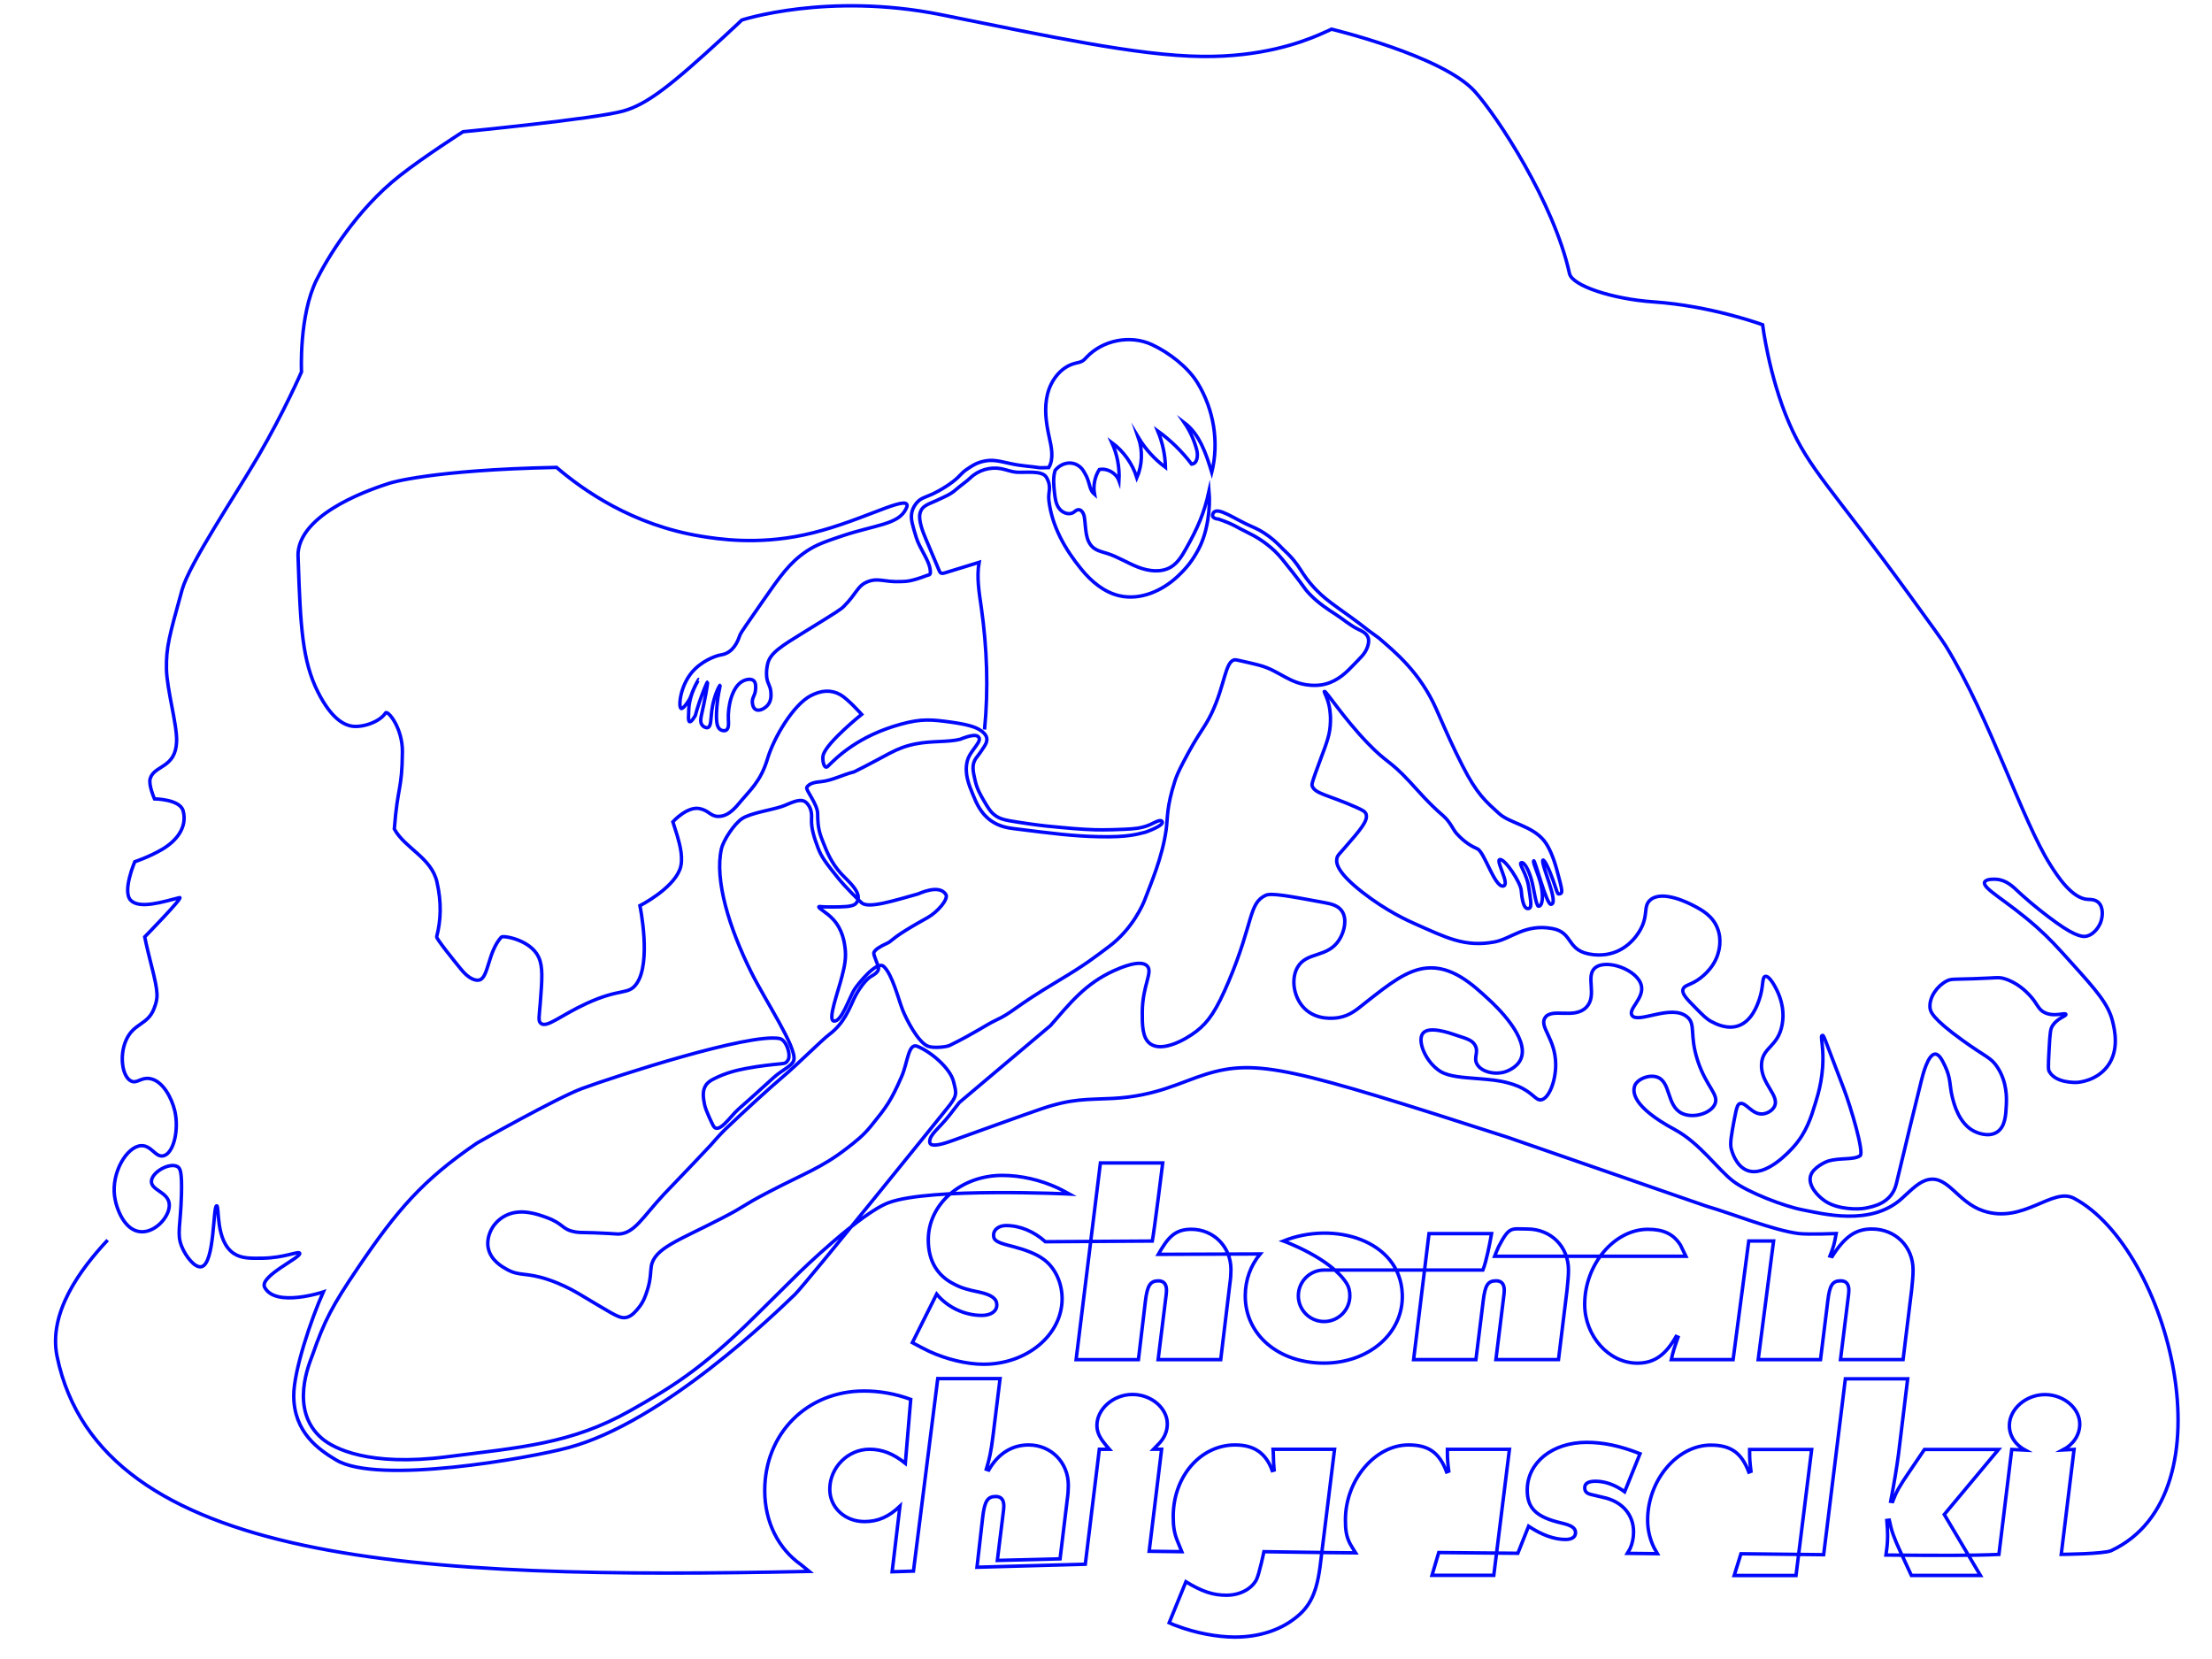 <?xml version="1.0" encoding="utf-8"?>
<!-- Generator: Adobe Illustrator 28.0.0, SVG Export Plug-In . SVG Version: 6.00 Build 0)  -->
<svg version="1.1" xmlns="http://www.w3.org/2000/svg" xmlns:xlink="http://www.w3.org/1999/xlink" x="0px" y="0px"
	 viewBox="0 0 640 480" style="enable-background:new 0 0 640 480;" xml:space="preserve">
<style type="text/css">
	.st0{display:none;}
	.st1{display:inline;fill-rule:evenodd;clip-rule:evenodd;fill:none;stroke:#C6C6C6;stroke-miterlimit:10;}
	.st2{fill-rule:evenodd;clip-rule:evenodd;fill:none;stroke:#0008FC;stroke-miterlimit:10;}
</style>
<g id="レイヤー_1" class="st0">
	<path class="st1" d="M383.13,200.06c2.67,3.07,3.36,5.76,5.82,8.42c5.49,5.94,23.62,21.62,26.77,25.31
		c2.99,3.51,5.52,7.94,8.78,10.68c3.12,2.63,3.16,0.53,6.43,2.91c3.28,2.38,7.36,4.67,8.48,7.51c1.08,2.72,0.54,4.69,0.86,6.32
		c0.26,1.38,2.96,2.22,4.02,1.29c1.31-1.15,0.35-6.16,0.83-5.98c0.48,0.18,1.45,5.35,2.05,7.04c0.52,1.46,3.74,2.2,4.56,0.89
		c1.22-1.97,0.01-7.09,0.15-10.86c0.13-3.36-1.03-5.38-2.47-8.42c-1.73-3.66-5.39-7.44-9.31-10.42c-4.4-3.34-9.18-3.11-13-7.55
		c-8.6-10-8.59-20.59-18.82-33.82c-2.18-2.82-0.93-0.83-5.79-5.68c-0.52-0.52-4.73-4.37-5.5-4.82"/>
	<path class="st1" d="M265.87,302.28C265.87,302.28,265.87,302.28,265.87,302.28c-0.18,0.15-0.36,0.31-0.52,0.46
		c-5.93,5.51-7.06,19.08-18.48,28.16c-9.5,7.56-43.17,21.41-56.84,35.22c-0.03,2.39-1.71,5.18-2.83,7.38
		c-1.39,2.71-2.7,6.55-5.08,7.47c-2.37,0.92-5.42-1.45-8.04-2.69c-3.03-1.44-7.08-4.73-10.83-6.13c-3.95-1.48-12.94-2.45-17.52-5.34
		c-2.24-1.41-5.04-4.04-4.51-5.66c0.83-2.55,1.85-6.9,4.14-8.84c2.29-1.94,6.88-1.04,10.44-0.63c4.04,0.46,7.26,4.35,11.78,5.06
		c3.66,0.58,7.81-0.13,11.23,0.33c0.32-0.33,0.68-0.61,1.06-0.83c5.85-3.38,19.31-17.92,29.98-29.51c-1.53-0.53-2.84-1.24-3.7-2.1
		c-2.31-2.33-3.5-8.47-1.77-10.93c1.72-2.46,8.17-2.85,12.12-3.85c3.8-0.97,8.86-0.53,11.56-2.18c0.62-0.38,1.05-0.98,1.39-1.68
		c-0.7-2.05-1.52-4.03-2.4-5.96c-10.68,1.46-22.15,3.56-33.75,6.7c-22.92,6.2-44.99,15.47-62.53,29.29
		c-17.53,13.81-30.38,34.46-37.37,48.55c-4.64,9.36-7.06,22.26-3.09,28.54c3.97,6.28,15.61,9.79,26.07,9.32
		c15.69-0.71,45.02-3.58,61.88-12.08c16.11-8.12,30.17-19.48,42.51-31.72c25.04-24.84,41.71-41.07,55.63-57.89
		c2.56-3.1,1.06-8.86-4.87-14.79c-0.33,0.1,7.49,11.88,7.49,11.88"/>
	<path class="st1" d="M279.01,317.82c16.77-9.37,35.8-37.42,52.94-38.28c2.98,4.92-7.3,21.23,2.51,23.01
		c34.85-2.71,12.06-61.04,53.85-38.86c5.9,16.62-21.72,5.06-10.89,28.09c25.4,13.5,23.28-29.64,53.41-2.5
		c11.33,7.97,14.74,27.61-3.49,18.62c3.5-8.44-10.7-9.8-15.61-8.92c-3.49,19.24,27.03,9.39,34.13,19.28
		c1.54-0.65,3.85-6.88,4.27-10.21c-7.33-13.06-4.63-16.37,8.88-16.58c-6.65-13.35,10.53-15.75,15.92-6.28
		c-9.6,16.26,4.97,4.91,13.22,9.05c0.8,6.55,5.04,19.85,8.05,25.3c-9.19,7.41-13.46,0.9-14.99-8.04
		c-23.01,1.66,8.3,15.77,11.24,23.09"/>
	<path class="st1" d="M277.2,319.37"/>
	<path class="st1" d="M243.93,359.1c5.24-4.11,11.68-9.29,15.04-10.76c3.76-1.63,9.29,2.88,12.6,0.62
		c6.22-4.23,16.88-20.93,24.71-25.98c6.11-3.94,14.87-2.72,22.25-4.31c10.14-2.18,25.31-8.11,38.6-8.8
		c14.19-0.74,33.7,2.11,46.52,4.35c10.49,1.83,20.12,6.51,30.42,9.06c14.54,3.59,49.37,12.72,56.84,12.52
		c1.32-0.04,1.73-0.48,1.55-1.19"/>
	<path class="st1" d="M155.95,294.27c0.83-11.99,4.56-20.68-10.9-23.1c-7.57,8.51-2.18,23.77-18.7-0.11
		c3.93-19.92-3.27-19.33-12.25-31.19c0.91-8.64,6.07-29.63-2.54-33.56c-22.06,17.7-25.92-30.41-24.75-43.96
		c12.18-24.09,49.6-30.46,74.8-26.41c46.96,26.54,57.97,24.02,98.47,12.26"/>
	<path class="st1" d="M544.77,359.1c8.38-20.33,16.92-17.15,22.66-7.27c0.01-0.03,8.01-1.82,8.04-1.83
		c24.62-10.44,17.56,35.09,9.45,56.92c-7.01,18.86-31.07,41.37-42.89,51.18c-10.64,8.83-89.96,25.57-124.45,23.05
		c-28.06-2.05-125.99-6.97-156.4-5.1c-32.12,1.97-157.31,4.14-189.23,5.95c-12.51,0.71-30.86-47.08-33.61-63.19
		c-5.89-34.46-17.5-51.06-7.16-59.93"/>
	<path class="st1" d="M282.76,211.36c-15.9-7.24-34.42,0.57-43.27,10.42c-5.21-1.77,7.86-13.66,9.78-15.03
		c-13.11-18-25.43,4.73-28.44,16.51c-18.15,26.67-11.57,1.98-26.16,14.57c5.41,15.48,2.38,14.87-9.52,24.26
		c3.91,34.97-3.77,19.19-27.75,34.19"/>
	<path class="st1" d="M449.82,267.31c0.74,1.56,1.7,3.05,2.91,4.43c16.63,11.45,20.49,2.97,24.71-11.36
		c19.93-2.06,28.76,15.4,9.42,25.93c1.8,16.76,22.07,15.36,22.98-2.16c0.79-5.5,6,3.93,6.25,10.2c0.14,3.42-7.12,10.55-6.48,13.44
		c1.98,9.79,9.93,20.36-6.3,11.55c-12.5,30.4,23.93,26.04,24.38-17.64c2.83,7.55,14.89,29.31,8.74,38.4
		c-23.43-2.81-8.35,20.43,8.28,12.59c6.42-6.16,13.49-79.85,20.74-31.24c11.26,15.67,18.77,2.98,12.99-11.96
		c-7.41-9.47-31.91-15.27-13.37-26.91c5.75,1.02,14.16,0.9,19.84,0c4.09,9.37,1.82,8.66,11.3,12.35
		c-21.82,38.85,61.47,23.67-20.44-39.63c4.27-6.82,28.99,29.6,27.14,5.54c-19.89-17.28-28.18-47.58-39.97-73.86
		c-19.83-30.25-52.28-59.55-52.8-92.36c-10.04-6.91-43.62-5.24-56.1-15.44c-16.45-37.66-19.53-62.83-68.85-70.69
		c-52.26,25.52-115.35-20.62-170.62-2.65C178.61,39.7,181.3,33,133.92,38.14c-26.6,15.84-49.28,38.56-46.74,69.49
		c-10.71,30.6-47.24,61.99-37.46,96.16c5.99,25.36-11.43,14.08-5.07,27.39c17.47,1.16,5.24,15.97-5.69,18.18
		c-6.44,16.29,3.42,12.82,12.96,10.38c0.55,1.52-8.67,8.43-10.25,11.68c10.09,33.78-6.34,16.15-3.73,41.41
		c6.18,6.98,16.94,12.34,8.7,22.41c-12.79-3.47-19.91,17.44-5.79,21.18c9.01-3.37,5.78-8.71,1.75-13.45
		c20.72-20.28,0.26,21.34,15.65,23.56c2.18-0.85,4.24-14.65,6.23-15.17c1.67,4.69,0.71,17.34,11.44,12.72
		c22.68-4.94,4.94,3.07,0.62,8.43c17.04,7.59,2.1,19.81,10.09,46.71l10.34,7.02l19.41,0.34l13.62,0.34l25.88-3.06l29.62-9.87
		l25.88-20.09l33.03-34.39"/>
	<path class="st1" d="M383.13,200.06c5.31,9.19-1.44,17.1-3.54,27.32c17.06,11.05,21.21,2.03,7.16,20.95
		c5.48,17.86,56.35,34.94,63.07,18.98"/>
	<path class="st1" d="M270.15,304.69c-0.33,0.1,0.37,0.21,0.1,0.26"/>
	<path class="st1" d="M282.76,211.36c-1.31,1.09-2.65,2.14-4.26,2.47c-4.21,0.86-10.96,0.38-14.83,1.82
		c-5.4,2.02-13.45,6.07-18.27,8.62c-3.04,1.6-10.74,1.72-12.02,3.66c-1.27,1.94,3.68,16.89,4.89,19.71
		c1.93,4.49,7.48,10.51,10.79,13.49c3.23,2.9,21.04-4.88,23.49-3.61c1.97,1.02,1.11,4.02-0.07,5.16
		c-3.33,3.18-16.53,8.81-18.35,12.87c-0.54,1.21,2.24,4.9,4.25,9.99c3.43,8.71,7.6,20.05,10.85,19.41
		c6.53-1.29,31.84-17.15,42.35-24.94c3.35-2.49,7.76-3.53,14.47-11.3l0,0c5.57-6.45,7.04-14.07,8.5-18.49
		c0.78-2.37,2.36-6.65,2.87-10.67"/>
	<path class="st1" d="M241.06,296.28c0.6-9.36,4.33-17.23,3.45-22.29c-0.74-4.23-3.22-8.23-6.33-11.29
		c3.33-0.19,7.16-0.74,11.1-1.46c-0.06-0.04-0.13-0.08-0.19-0.13c-3.31-2.98-8.87-9-10.79-13.49c-1.01-2.35-4.61-13.1-5.05-17.75
		c-2.81,1.53-5.25,2.8-7.04,3.5c-3.33,1.28-6.98,0.94-10.15,2.57c-3.28,1.69-8.14,9.14-8.06,13.01c0.05,2.26,1.17,7.06,2.8,10.48
		c1.21,5.92,2.88,13.17,5.09,18.74c3.43,8.69,10.01,17.35,13.57,27.82c-0.33,0.7-0.76,1.3-1.39,1.68c-2.7,1.65-7.76,1.21-11.56,2.18
		c-3.95,1-10.4,1.39-12.12,3.85c-1.73,2.46-0.53,8.61,1.77,10.93c0.56,0.56,1.31,1.06,2.18,1.48"/>
	<path class="st1" d="M258.41,285.52c-1.48-3.76-3.38-6.76-4.06-8.55c-3.39,3.49-7.71,8.21-8.95,10.47
		c-1.87,3.4-1.96,9.16-5.2,11.66c-5.45,4.21-12.97,9.73-17.39,13.91c-7.52,7.11-34.02,38.08-42.93,43.23
		c-0.38,0.22-0.74,0.5-1.06,0.83c-3.42-0.46-7.58,0.24-11.23-0.33c-4.51-0.71-7.73-4.6-11.78-5.06c-3.56-0.4-8.14-1.31-10.44,0.63
		c-2.29,1.94-3.31,6.3-4.14,8.84c-0.53,1.62,2.27,4.25,4.51,5.66c4.58,2.89,13.56,3.86,17.52,5.34c3.75,1.4,7.8,4.7,10.83,6.13
		c2.62,1.24,5.67,3.61,8.04,2.69c2.37-0.91,3.69-4.76,5.08-7.47c1.12-2.2,2.8-4.98,2.83-7.38c13.68-13.81,47.34-27.67,56.84-35.22
		c11.42-9.08,12.55-22.65,18.48-28.16c0.16-0.15,0.35-0.3,0.52-0.46C263.39,298.51,260.73,291.41,258.41,285.52z"/>
	<path class="st1" d="M393.24,180.71c-4.52-2.94-10.21-8.12-14.73-11.97c-3.61-3.08-4.98-8.4-8.85-11.14
		c-3.27-2.32-10.76-8.22-15.99-8.92c-1.06-0.52-2.15-1-3.23-1.45"/>
	<path class="st1" d="M304.75,135.93c-1.45-0.08-8.26-1.49-9.82-1.11c-5.08-1.4-11.04-3.59-16.54,2.32
		c-2.57,2.76-7.82,5.36-13.04,8.24c-5.22,2.88,3.73,21.42,7.14,20.17c3.51-1.28,7.22-2.4,10.38-3.26c0.01,3.11,0.19,6.21,0.41,8.89
		c0.5,6.05,1.4,15.73,1.95,21.78c0.67,7.34,0.63,12.81-0.58,18.94c-0.76,3.85-5.61,6.67-5.09,10.59c0.58,4.41,3.02,13.9,9.15,16.07
		c8.63,3.06,33.58,4.98,42.67,2.27c7.47-2.23,6.69-9.12,9.88-15.68c4.58-9.41,11.86-23.2,16.03-34.23
		c6.9,1.28,16.64,3.96,21.06,6.95c3.65,2.47,11.62-2.91,15.01-7.54c2.52-3.43,5.05-6.25,2.76-7.75"/>
	<path class="st1" d="M264.62,146.01c-4.88,2.61-8.56,3.75-11.19,4.99c-3.11,1.46-6.65,2.74-9.81,4.1
		c-3.95,1.69-6.6,1.96-10.69,5.54c-7.52,6.61-14.35,18.37-20.83,25.34c-0.75,0.81-1.46,1.84-1.78,2.98c-1.23,0.25-2.4,0.63-3.33,1.1
		c-2.85,1.46-4.89,1.37-6.78,4.91c-1.74,3.26-2.55,7.15-2.67,8.96c-0.05,0.71,1.55,0.38,1.8,0.85s-0.58,3.03-0.24,3.58
		c0.34,0.55,1.74,1.4,2.36,0.75c0.73-0.75,1.99-5.82,2.09-5.76c0.1,0.07-1.06,5.09-0.6,6.11c0.45,1.02,2.17,1.4,2.99,0.63
		c0.82-0.77,0.57-3.51,1.02-5.23c0.5-1.91,3.34-5.88,3.27-5.17c-0.07,0.81-0.33,1.89-0.97,3.73c-0.9,2.61-0.59,5.51-0.46,6.6
		c0.19,1.48,2.71,1.77,3.55,0.53c0.65-0.96,1-3.56,1.64-6.03c0.75-2.92,1.78-5.75,2.41-6.8c0.54-0.9,2.37,0.32,2.9,1.22
		c1.55,2.61-2.09,3.58-1.58,4.74c0.51,1.16,1.34,2.64,2.37,1.96c1.03-0.69,4.34-3.3,4.66-5.05c0.32-1.74-1.32-3.18-1.51-4.94
		c-0.13-1.27-0.5-2.46-1.11-3.58c0.35-0.34,0.73-0.74,1.14-1.2c5.4-6.05,12.34-9.77,17.19-12.91c6.77-4.38,6.08-7.59,9.57-9.99
		c3.49-2.4,8.35,1.12,12.88,0.17c2.47-0.52,5.49-1.54,8.62-2.68C267.91,163.88,261.43,149.89,264.62,146.01z"/>
	<path class="st1" d="M350.45,130.77c-4.25-1.48-22.92-0.07-25.84,3.19c-2.02,2.26-3.82,3.77-5.49,4.56
		c-0.6,2.06-1.29,4.41-1.88,4.5c-0.33,0.05-0.88-1.75-1.56-3.88c-3.8-0.1-9.18-1.34-10.93-3.21c-0.38,3.65,0.27,9.95,1.45,12.06
		c1.23,2.19,6.45-0.55,7.71,1.49c1.26,2.04-0.73,5.79,2.32,7.96c4.66,3.31,15.56,11.2,21.33,8.11c5.46-2.93,9.62-13.26,11.01-19.27
		c0.93-4.02,1.72-9.75,1.65-13.03C350.22,132.59,350.33,131.69,350.45,130.77z"/>
	<path class="st1" d="M339.43,104.16c-4.76-2.34-11.75-3.44-16.76-2.99c-5.45,0.48-10.36,3.11-13.15,5.96
		c-2.57,2.62-3.79,6.45-4.57,9.63c-0.76,3.1-0.48,6.26-0.22,9.38c0.28,3.21-2.01,7.63,0.02,9.79c1.94,2.08,8.35,3.38,12.12,3.21
		c2.27-0.11,4.78-1.86,7.74-5.17c2.95-3.3,22.02-4.71,25.98-3.14c0.7,0.28,0.64-9.84-0.08-12.18
		C349.34,114.85,345.1,106.95,339.43,104.16L339.43,104.16z"/>
</g>
<g id="レイヤー_3">
</g>
<g id="レイヤー_4">
	<path class="st2" d="M284.86,211.08c1.15-11.76,0.72-23.63-0.94-35.32c-0.62-4.34-1.4-8.75-0.63-13.06
		c-3.32,1.02-6.63,2.04-9.95,3.06c-0.36,0.11-0.77,0.22-1.1,0.03c-0.27-0.15-0.41-0.46-0.53-0.75c-1.29-3.07-2.59-6.14-3.88-9.21
		c-0.81-1.92-2.13-5.26-1.65-7.29c0.56-2.36,2.73-2.72,4.91-3.78c2.18-1.06,3.81-1.58,5.61-3.2c1.01-0.91,3.03-2.3,4-3.25
		c2.31-2.26,5.74-3.3,8.91-2.71c1.46,0.27,2.86,0.86,4.33,1.01c2.47,0.24,7.62-0.66,8.83,1.51c1.65,2.97,0.39,4.04,0.71,6.73
		c0.88,7.43,4.68,14.1,9.42,19.89c2.87,3.51,6.54,6.61,10.96,7.63c6.04,1.4,12.43-1.4,16.93-5.66c2.65-2.5,4.25-4.57,5.97-7.78
		c2.65-4.93,3.49-11.95,3.06-16.88c-1.42,6.5-3.37,10.84-6.58,16.55c-1.15,2.04-2.38,4.17-4.37,5.41c-2.79,1.73-6.43,1.29-9.5,0.12
		s-5.87-3-8.99-3.99c-1.39-0.44-2.88-0.74-4.01-1.65c-2.46-1.98-2.15-5.7-2.62-8.82c-0.16-1.07-0.83-2.38-1.89-2.18
		c-0.49,0.09-0.85,0.5-1.27,0.77c-1.36,0.86-3.27,0.1-4.2-1.22c-0.93-1.31-1.13-2.99-1.3-4.59c-0.23-2.12-0.45-4.31,0.19-6.35
		c2.05-2.51,5.5-2.96,7.72-0.5c0.39,0.43,1.14,1.76,1.38,2.28c1.03,2.29,0.83,3.91,2.3,5.16c-0.44-2.43,0.03-5.08,1.39-7.19
		c2.33-0.45,4.88,1.01,5.69,3.24c0.22-3.78-0.5-7.61-2.07-11.05c3.4,2.52,5.98,6.14,7.24,10.18c1.58-3.64,1.74-7.88,0.44-11.64
		c2.02,3.36,4.7,6.31,7.84,8.64c-0.09-3.61-0.85-7.2-2.24-10.53c3.72,2.69,7.03,5.93,9.8,9.59c1.66-0.11,1.91-2.47,1.49-4.08
		c-0.73-2.82-1.95-5.51-3.6-7.91c4.45,3.35,6.32,9.05,7.94,14.38c2.17-8.74,0.58-18.24-4.13-25.92c-2.82-4.59-8.27-8.75-13.16-11.03
		c-6.25-2.92-14.29-1.35-18.99,3.7c-0.31,0.33-0.61,0.68-0.99,0.94c-0.68,0.46-1.52,0.56-2.31,0.77c-4.03,1.03-6.92,4.81-7.93,8.85
		c-1.01,4.03-0.45,8.29,0.45,12.35c0.66,2.99,1.44,6.31-0.1,8.96l-2.47,0.05c-2.61-0.41-5.55-0.51-8.7-1.23
		c-4.07-0.94-5.28-1.06-7.15-0.75c-2.6,0.42-4.16,1.63-5.12,2.25c-2.13,1.39-1.88,1.91-4.37,3.81c-2.92,2.22-6,3.6-6,3.6
		c-2.13,0.95-3.17,1.09-4.29,2.34c-0.28,0.31-1.29,1.46-1.57,3.16c-0.3,1.81,0.31,3.6,1.33,6.99c0.93,3.06,3.52,6.32,3.98,9
		c0.35,2.01-0.18,1.72-0.86,1.98c-4.88,1.85-6.08,1.71-7.64,1.78c-4.68,0.2-6.34-1.13-9.34-0.04c-3.2,1.16-3.25,3.37-7.05,7.17
		c-0.9,0.9-1.36,1.23-11.46,7.45c-6.66,4.1-9.88,6.05-10.62,9.21c-0.58,2.45-0.22,4.27-0.22,4.27c0.34,1.73,1,2.14,1.14,3.87
		c0.07,0.81,0.2,2.47-0.87,3.77c-0.84,1.02-2.48,1.91-3.52,1.32c-0.84-0.48-0.94-1.76-0.96-2.04c-0.11-1.45,0.73-1.83,0.91-3.62
		c0.06-0.65,0.21-2.09-0.57-2.73c-0.8-0.66-2.37-0.31-3.41,0.34c-2.84,1.76-4.08,7.17-3.87,11.04c0.05,0.82,0.21,2.48-0.64,2.99
		c-0.48,0.29-1.18,0.14-1.64-0.14c-0.95-0.59-1.25-2.02-1.14-5.01c0.18-4.62,1.16-7.81,1.02-7.85c-0.14-0.04-1.82,2.97-2.39,7.28
		c-0.33,2.54-0.16,4.59-1.14,4.95c-0.52,0.19-1.17-0.18-1.54-0.56c-0.82-0.83-0.46-2.37-0.3-3.11c0.99-4.35,1.9-9.41,1.73-9.47
		c-0.13-0.04-1.23,2.52-2.39,5.92c-0.44,1.3-0.82,2.56-1.14,3.75c-0.43,0.73-1.2,1.93-1.64,1.79c-0.52-0.17-0.27-2.08-0.27-2.86
		c0.03-5.31,3-9.35,2.93-9.39c-0.04-0.02-0.87,1.29-1.71,3.3c-0.57,1.37-0.56,1.68-1.02,2.5c-0.65,1.16-1.92,2.81-2.39,2.62
		c-0.88-0.37-0.31-7.25,4-11.42c3.18-3.08,6.92-3.96,6.92-3.96c0.92-0.22,1.46-0.23,2.3-0.66c2.52-1.29,3.4-4.11,3.85-5.34
		c0.19-0.51,2.36-3.65,6.72-9.91c4.77-6.86,7.61-10.95,12.51-14.22c2.85-1.9,5.31-2.74,10.22-4.4c9.63-3.25,16.38-3.28,18.53-7.84
		c0.25-0.53,0.45-0.97,0.26-1.31c-1.24-2.15-14.99,5.71-29.92,8.87c-13.54,2.87-24.63,1.17-29.69,0.34
		c-19.73-3.22-33.96-13.24-41.75-19.91c-36.46,0.74-48.24,4.55-48.24,4.55c-4.53,1.47-25.3,8.18-26.51,19.91
		c-0.05,0.47-0.05,0.77,0,2.16c0.65,19.51,1.21,29.38,5.69,38.32c4.18,8.35,8.02,9.6,9.73,9.91c3.05,0.54,8.15-1.14,9.86-3.8
		c0.59-0.93,4.96,4.3,4.88,11.3c-0.12,11.21-1.37,9.59-2.34,22.26c2.98,5.53,10.68,8.26,12.31,15.27
		c1.41,6.07,1.16,11.23-0.06,15.92c-0.14,0.54,5.02,6.92,7.07,9.43c2.27,2.79,4.21,3.37,5.3,3.08c2.64-0.69,2.45-8.13,6.34-12.41
		c0.5-0.55,8.44,0.76,10.78,5.78c1.3,2.78,1.03,6.31,0.48,13.37c-0.3,3.89-0.66,5.14,0.18,5.81c1.75,1.4,5.58-2.24,13.22-5.76
		c9.91-4.56,12.02-2.34,14.42-5.65c4.45-6.13,1.02-22.64,1.02-22.64s9.18-4.65,11.49-10.33c1.26-3.1,0.06-7.29-0.69-9.93
		c-0.14-0.51-1.27-4-1.27-4s4.08-4.51,7.66-3.84c2.76,0.52,3.17,2.25,5.46,2.27c1.84,0.02,3.63-0.89,5.86-3.58
		c3.37-4.07,6.44-6.51,8.41-13.11c1.85-6.19,7.51-15.64,12.48-18.22c3.08-1.6,5.87-1.8,8.54-0.33c2.2,1.21,6.21,5.72,6.21,5.72
		s-9.94,7.98-11.1,11.68c-0.4,1.28,0.17,4.48,1.32,3.34c2.59-2.57,8.75-8.8,21.21-12.2c5.85-1.6,8.77-1.36,14.54-0.55
		c4.47,0.62,6.71,1.32,8.04,2.11c1.54,0.92,2.15,1.83,2.21,2.72c0.05,0.91-0.36,1.6-0.82,2.32c-1.82,2.85-2.27,2.98-2.72,3.95
		c-0.78,1.66-0.41,3.29,0.14,5.72c0.55,2.44,1.53,4.14,2.45,5.72c1.31,2.24,1.96,3.36,3.27,4.36c1.44,1.1,2.84,1.43,6.81,2.04
		c5.38,0.83,8.04,1.09,8.04,1.09c6.58,0.64,9.87,0.96,14.17,1.09c0,0,3.25,0.1,8.45-0.14c2.83-0.13,4.65-0.29,6.81-1.09
		c1.62-0.6,3.5-1.97,4.1-1.19c0.89,1.15-4.82,3.12-4.82,3.12c-2.16,0.5-4.78,1.5-13.47,1.3c-7.45-0.17-13.12-0.89-24.46-2.31
		c-1.79-0.23-4.3-0.57-6.76-2.32c-2.99-2.13-4.22-5.13-5.22-7.56c-1.2-2.91-2.53-6.16-1.61-9.76c0.82-3.2,4.97-5.97,2.92-7.15
		c-1.26-0.73-4.96,0.91-4.96,0.91c-3.69,0.92-8.22,0.39-13.02,1.36c-5.84,1.18-7.91,3.25-17.71,8.08c-3.24,0.78-6.28,2.5-9.6,2.83
		c-1,0.1-3.38,0.26-4.08,1.7c-0.36,0.73,3.14,4.83,3.14,7.58c0,4.51,0.78,6.22,1.72,8.59c0.91,2.3,2.17,5.49,4.93,8.59
		c1.87,2.11,7.1,6.15,4.31,8.88c-0.95,0.93-4.05,0.88-6.47,0.91c-0.54,0.01-1.27,0-1.95-0.01c-1.61-0.02-2.09-0.22-2.19-0.04
		c-0.22,0.43,2.3,1.59,4.23,3.74c2.63,2.92,3.13,6.48,3.33,7.95c0.44,3.18-0.16,5.61-0.86,8.4c-1.12,4.49-4.14,12.49-2.45,12.94
		c2.24,0.59,4.56-6.78,6.02-9.08c1.04-1.64,6.53-8.49,8.49-6.69c2.5,2.29,4.24,9.44,5.46,12.54c1.12,2.83,4.47,9.4,7.36,10.55
		c1.64,0.65,5.41,0.18,6.22-0.21c7.06-3.45,10.75-6.06,13.19-7.2c5.48-2.56,4.75-3.43,18.44-11.61c7.89-4.71,10.31-6.69,14.51-9.82
		c6.78-5.06,9.87-12.19,10.42-13.69c1.58-4.26,5.03-12.06,6.14-20.23c0.47-3.5,0.06-6.28,2.49-13.89c0.48-1.49,1-2.73,2.49-5.59
		c4.57-8.79,6-9.54,8.22-14.24c3.86-8.18,3.85-15.08,6.71-15.33c0.25-0.02,1.37,0.23,3.59,0.74c1.71,0.39,3.1,0.74,3.49,0.85
		c5.7,1.5,8.67,5.38,14.82,5.77c0.86,0.05,2.33,0.14,4.16-0.32c3.83-0.96,6.34-3.59,8.22-5.55c1.91-2,3.31-3.16,4.01-5.11
		c0.55-1.53,0.38-2.35,0.22-2.8c-0.49-1.35-1.88-1.94-2.79-2.37c-2.37-1.12-4.36-2.91-6.56-4.33c-2.3-1.48-5.02-3.22-7.68-6
		c-1.5-1.57-1.12-1.53-4.75-6.14c-2.54-3.23-3.81-4.85-5.16-6.14c-3.15-3-6.31-4.63-7.4-5.16c-4.22-2.06-4.24-2.5-8.93-4.15
		c0,0-2.46-0.1-1.53-1.75c1.17-2.09,6.26,1.85,11.2,3.93c5.3,2.22,8.22,5.83,9.1,6.64c5.39,4.95,4.46,6.39,9.37,11.55
		c3.76,3.94,7.56,5.81,15.44,12.01l2.82,2.05c4.28,3.74,11.83,9.71,16.64,20.66c3.38,7.69,4.76,10.8,7.51,16.22
		c4.2,8.31,6.82,10.42,10.57,13.85c3.13,2.86,9.4,3.49,12.98,7.79c1.56,1.87,2.86,5.19,3.76,8.5c1.7,6.3,1.89,6.93,0.54,7.01
		c-0.37,0.02-0.53-0.83-1.62-3.97c-1.16-3.32-2.66-6.34-2.96-5.77c-0.58,1.09,4.83,12.62,2.34,12.74
		c-1.34,0.06-4.66-13.19-4.99-12.58c-0.31,0.58,1.42,3.79,2.14,7.09c0.68,3.11,0.47,6.04-0.74,6.04c-0.73,0-1.36-5.38-2.1-7.87
		c-0.88-2.95-2.1-5.05-2.92-4.71c-0.79,0.32,1.61,3.07,2.18,7.05c0.47,3.23,1.03,5.77,0.14,6.13c-0.64,0.26-1.89,0.22-2.3-5.16
		c-0.18-2.31-4.62-9.09-6.15-8.95c-1.47,0.14,3.21,7.51,0.84,7.68c-2.44,0.17-5.36-9.86-7.36-10.76c-1.64-0.74-3.67-1.84-6.02-4.43
		c-1.07-1.18-1.82-3.34-3.83-5.09c-4.49-3.9-7.04-7-9.81-9.98c-5.91-6.35-6.38-5.17-12.04-11.04c-7.27-7.54-12.14-15.33-12.59-15.03
		c-0.22,0.15,1.11,2.02,1.58,5.3c0.15,1.06,0.18,2.05,0.19,2.33c0,0,0.04,1.72-0.2,3.45c-0.45,3.21-2.09,6.77-4.16,12.6
		c-1.06,3-1.06,3.28-0.95,3.64c0.76,2.33,4.69,2.63,12.66,6.17c2.08,0.93,2.7,1.3,2.95,2.03c0.63,1.86-1.63,4.51-6.16,9.7
		c-1.81,2.07-2.12,2.28-2.28,3.05c-0.32,1.51,0.15,4.2,7.44,9.89c6.92,5.4,13.25,8.25,15,9.02c9.17,4.05,14.49,6.9,23.11,5.32
		c4.94-0.91,8.83-5.34,16.79-3.88c6.33,1.16,3.82,6.71,11.91,7.56c7.01,0.74,11.29-3.46,13.31-6.82c2.74-4.55,0.91-7.15,3.13-9.03
		c3.54-3.01,11.31,1.05,12.48,1.65c2.32,1.21,5.5,2.87,6.94,6.56c1.36,3.47,0.37,6.67,0.07,7.62c-1.45,4.5-5.3,7.02-5.94,7.44
		c-2.35,1.5-3.82,1.43-4.12,2.66c-0.31,1.26,1.05,2.67,3.77,5.42c2.04,2.07,3.06,3.1,4.41,3.82c1.14,0.61,4.53,2.43,7.89,1.24
		c3.8-1.35,5.36-5.75,5.98-7.51c1.33-3.77,0.74-6.52,1.77-6.77c1.18-0.28,2.89,3.05,3.23,3.75c0.62,1.25,2.55,5.15,1.66,10.14
		c-1.16,6.52-5.63,6.48-5.97,11.38c-0.4,5.75,5.5,9.22,3.66,12.49c-0.67,1.19-2.15,1.95-3.4,2.04c-3.1,0.23-4.85-3.61-6.56-2.98
		c-0.54,0.2-0.89,0.77-1.59,4.58c-0.85,4.58-1.27,6.88-0.89,8.44c0.2,0.79,1.33,4.96,4.54,6.26c5.45,2.2,12.5-5.66,13.47-6.75
		c3.76-4.19,5.09-8.54,6.4-12.82c0.84-2.73,2.51-8.21,2.05-15.26c-0.17-2.6-0.53-4.02-0.2-4.13c0.59-0.19,0.02-1.01,6.31,15.34
		c1.93,5.02,6,18.56,4.72,19.41c-1.94,1.3-5.83,0.48-9.38,1.59c-0.43,0.13-4.18,1.73-4.93,4.19c-0.85,2.79,2.03,5.94,4.29,7.41
		c3.78,2.45,9.58,2.35,11.46,1.99c2.46-0.47,7.71-1.45,9.05-7.09c2.68-11.29,6.12-25.33,7.22-29.74c0.43-1.74,1.93-7.74,4.02-7.76
		c1.18-0.01,2.09,1.88,2.82,3.4c1.76,3.65,1.27,5.56,2.13,9.04c0.48,1.93,1.9,7.69,6.37,9.91c0.44,0.22,3.89,1.87,6.48,0.28
		c2.49-1.52,2.65-5.08,2.78-7.97c0.08-1.79,0.29-6.52-2.62-10.92c-1.85-2.8-3.18-2.78-9.99-7.68c-8.9-6.4-9.38-8.41-9.47-9.48
		c-0.27-3.14,2.18-6.37,4.81-7.72c1.27-0.66,1.81-0.47,7.71-0.66c6.95-0.23,7.18-0.52,8.82-0.07c3.89,1.09,6.54,3.86,7.33,4.68
		c2.61,2.73,2.5,4.33,4.71,5.28c2.8,1.2,5.75-0.19,5.94,0.4c0.17,0.53-2.35,1.01-3.82,3.23c-0.64,0.96-0.76,1.77-1.03,6.69
		c-0.32,5.74-0.24,6.13,0.05,6.66c1.88,3.35,7.53,3.15,8.04,3.12c0.28-0.01,5.59-0.35,8.82-4.71c3.46-4.66,2.03-10.54,1.45-12.94
		c-1.22-5.01-4.74-8.99-11.74-16.76c-4.33-4.81-6.58-7.31-10.29-10.59c-8.7-7.69-15.74-11.12-15-12.94
		c0.42-1.03,3.07-0.85,3.46-0.82c2.88,0.23,4.77,2.14,6.55,3.82c0,0,4.39,4.14,10.65,8.65c6.18,4.46,8.12,4.2,9.04,3.93
		c2.56-0.76,3.7-3.52,3.82-3.82c0.71-1.79,0.87-4.53-0.59-5.88c-0.99-0.92-2.37-0.86-2.94-0.88c-4.71-0.14-9-6.9-10.94-9.95
		c-8.25-12.97-17.33-42.22-30.26-63.35c-1.03-1.69-4.13-5.96-10.34-14.51c-22.82-31.43-29.25-36.57-35.09-50.18
		c-5.78-13.47-7.59-28.28-7.59-28.28s-14.8-5.47-31.61-6.62c-11.72-0.8-23.5-4.64-24.27-8.2c-4.48-20.47-20.94-45.59-27.46-52.75
		c-9.36-10.29-41.4-17.95-41.4-17.95s-1.03,0.53-3.65,1.65c-5.43,2.32-16.82,6.42-33.72,6.24c-18.85-0.2-44.93-5.94-75.64-12.09
		c-32.8-6.57-57.61,1.56-57.61,1.56s-0.65,0.67-5.13,4.8c-15.29,14.06-22.19,19.58-29.19,21.53c-8.15,2.27-46.33,5.99-46.33,5.99
		s-11.04,7.02-18.21,12.64c-12.85,10.07-21.21,24.26-24.16,30.2c-5.14,10.37-4.37,26.64-4.37,26.64s-5.06,11.62-12.49,24.34
		c-6.67,11.42-20.02,31.29-22.07,38.74c-3.68,13.35-4.62,16.52-4.51,22.88c0.11,5.87,3.09,16.08,2.94,20.91
		c-0.24,7.88-6.45,6.85-7.64,10.78c-0.56,1.85,1.24,5.89,1.24,5.89s7.36,0.06,8.28,3.45c1.3,4.79-1.97,8.77-6.14,11.2
		c-3.79,2.21-7.84,3.53-7.84,3.53s-3.72,8.59-1.16,11.18c2.56,2.58,9.34,0.43,14.12-0.79c1.37-0.35-10.09,11.37-10.09,11.37
		s0.52,2.68,1.95,8.28c2.1,8.24,1.91,9.39,0.74,12.47c-1.83,4.82-5.98,4.12-8.16,9.31c-1.93,4.58-0.96,10.5,1.58,11.66
		c1.67,0.76,2.78-1.11,5.3-0.74c3.87,0.57,6.44,5.76,7.28,9.3c1.29,5.47-0.3,12.33-3.26,13.05c-2.31,0.56-3.5-3.08-6.45-2.93
		c-4.14,0.21-8.64,7.74-7.7,14.64c0.5,3.65,2.93,10.08,7.73,10.27c4.38,0.18,8.64-4.91,8.05-8.33c-0.55-3.22-5.19-3.72-5.12-6.26
		c0.07-2.67,5.33-5.61,7.59-4.23c0.73,0.45,1.28,1.43,1.1,8.06c-0.25,9.11-1.39,11.34,0.06,14.98c1.17,2.94,3.84,6.31,5.72,5.89
		c3.88-0.87,3.32-17.63,4.41-17.63c0.85,0.01-0.45,10.13,4.91,13.77c2.2,1.49,4.86,1.45,8.36,1.4c6.39-0.1,10.39-2.16,10.75-1.44
		c0.59,1.19-11.81,6.66-10.13,9.87c3.11,5.93,16.96,1.33,16.96,1.33c-3.47,7.75-8.57,22.76-8.55,30.03
		c0.03,10.65,7.28,15.62,12.3,18.61c12.1,7.21,55.66-0.51,67.23-3.61c27.47-7.36,60.01-39.07,65.47-44.3
		c2.95-2.83,43.83-53.59,43.83-53.59c3.42-4.1,2.86-4.62,2.1-7.9c-0.91-3.92-6.57-8.75-10.54-10.32c-2.58-1.02-2.76,4.75-4.49,8.71
		c-3.13,7.19-4.46,8.91-8.88,14.36c-2.27,2.8-4.36,4.42-7.16,6.58c-7.17,5.52-11.85,6.98-22.69,12.64
		c-8.09,4.22-5.83,3.59-13.35,7.48c-12.45,6.44-19.47,8.61-20.38,13.89c-0.25,1.44-0.06,3.64-1.2,7.1
		c-0.51,1.56-1.07,3.21-2.47,4.92c-0.88,1.07-1.85,2.27-3.29,2.71c-1.63,0.5-3-0.24-7.65-3.01c-6.06-3.6-7.59-4.63-10.53-5.99
		c-1.18-0.54-2.72-1.24-4.84-1.94c-6.46-2.12-8.1-0.85-11.77-2.88c-1.3-0.72-4.69-2.59-5.42-6.18c-0.59-2.94,0.91-5.48,1.36-6.16
		c0.24-0.37,1.42-2.14,3.74-3.28c4.3-2.12,9.07-0.39,11.68,0.55c5.2,1.88,4.39,3.48,8.34,4.2c1.96,0.35,2.69,0.05,9.78,0.46
		c2.54,0.14,2.33,0.17,2.68,0.17c4.75-0.12,7.01-4.83,13.33-11.59c2.03-2.17,6.21-6.4,13.44-14.12c0.38-0.41,2.57-3,4.27-4.63
		c5.21-4.99,13.2-12.3,16.56-15.11c4.22-3.54,11.33-10.67,13.53-12.33c4.35-3.28,5.83-7.63,7.19-10.46
		c1.14-2.38,3.31-5.49,5.03-6.41c0.41-0.22,2.04-1.1,2.01-2.26c-0.02-0.83-1.48-3.67-1.38-4.4c0.13-0.97,2.23-2.07,3.39-2.6
		c2.15-0.97,1.1-0.99,5.73-3.89c2.48-1.56,5.14-3.02,6.42-3.74c2.92-1.62,6.13-5.41,5.32-6.7c-1.95-3.1-7.59-0.3-8.12-0.15
		c-6.66,1.84-14.24,4.32-16.26,2.56c-0.64-0.56-4.67-4.49-7.03-7.44c-3.07-3.85-4.61-5.77-5.59-8.45c-1.03-2.81-2.01-5.49-1.88-8.41
		c0.03-0.66,0.18-2.65-1.05-4.18c-0.12-0.14-0.46-0.62-0.97-0.88c-1.74-0.88-4.25,0.68-6.56,1.48c-2.84,0.98-8.96,1.86-11.48,3.49
		c-2.24,1.45-5.43,6.2-6.02,8.8c-2.01,8.97,2.25,22.85,8.67,35.73c4.15,8.33,12.98,21.47,12.32,25.24c-0.31,1.75-3.42,2.95-5.8,5.11
		c-5.9,5.36-7.87,7.11-10.28,9.23c-2.41,2.12-5.82,7.58-7.31,4.68c-0.12-0.24-2.15-4.31-2.47-6.02c-0.34-1.8-0.71-3.76,0.25-5.41
		c0.61-1.04,1.52-1.57,2.36-2c3.59-1.86,7.13-2.62,9.35-3.04c4.06-0.77,7.41-1.1,10.2-1.37c1.36-0.13,1.43-0.32,1.91-0.95
		c1.07-1.39-0.37-5.98-2.37-6.35c-8.79-1.63-47.1,10.76-57.17,14.47c-7.02,2.59-29.98,15.52-30.39,15.79
		c-15.6,10.64-23.02,19.22-34.44,36.1c-7.51,11.1-9.69,15.31-13.15,25.24c-0.7,2-6.96,15.92,2.83,24.18
		c3.32,2.8,13.46,8.14,36.02,5.24c21.32-2.74,36.05-3.71,53.06-13.33c11.13-6.29,20.55-11.79,36.23-27.4l12.9-12.76
		c0,0,17.53-17.06,25.73-20.06c12.04-4.41,52.24-2.48,52.24-2.48c-1.41-0.78-2.5-1.33-3.28-1.72c-5.23-2.42-10.85-3.67-16.16-3.67
		c-11.87,0-21.39,8.27-21.39,18.66c0,6.01,2.58,10.38,7.49,12.8c1.87,1.01,3.83,1.64,7.42,2.34c3.43,0.78,4.92,1.87,4.92,3.67
		c0,1.87-1.72,3.04-4.37,3.04c-4.92,0-9.91-2.34-13.04-6.17l-7.03,14.05c2.11,1.17,3.75,1.95,4.84,2.5
		c5.07,2.34,10.93,3.75,15.77,3.75c12.57,0,22.72-8.51,22.72-18.97c0-4.76-2.19-9.29-5.7-11.63c-1.87-1.33-4.84-2.5-8.43-3.44
		c-4.76-1.17-5.7-1.72-5.7-3.36c0-1.56,1.56-2.73,3.59-2.73c4.06,0,8.12,1.72,11.4,4.68l30.94-0.2c0.51-2.57,3.01-22.59,3.01-22.59
		h-18.03l-7.03,56.91h18.03l2.03-17.02c0.55-4.45,1.41-5.78,3.75-5.78c1.56,0,2.34,0.94,2.34,2.73c0,0.47-0.08,1.41-0.23,2.42
		l-2.19,17.64h18.11l2.65-21.94c0.23-1.56,0.31-2.89,0.31-4.14c0-6.56-5-11.63-11.48-11.63c-4.84,0-6.81,2.49-9.54,7.25l29.47-0.11
		c-2.74,3.31-4.31,7.48-4.31,12.14c0,11.24,9.6,19.44,22.79,19.44c12.88,0,23.14-8.6,22.64-20.06
		c-0.68-15.53-19.79-21.15-34.39-15.27c0,0,13.86,4.98,18.38,12.41c0.6,0.99,0.84,2.2,0.84,3.44c0,4.12-3.34,7.45-7.45,7.45
		s-7.45-3.34-7.45-7.45c0-4.12,3.34-7.45,7.45-7.45h45.95c1.02-2.58,1.96-7.5,2.51-10.54h-18.11l-4.45,36.46h18.03l2.11-17.02
		c0.55-4.53,1.33-5.78,3.75-5.78c1.56,0,2.34,0.94,2.34,2.73c0,0.47-0.08,1.41-0.23,2.42l-2.19,17.64h18.11l2.5-20.37
		c0.23-2.19,0.39-3.98,0.39-5.54c0-6.79-5.07-11.87-11.94-11.87c-4.68,0-5.13-0.92-8.29,5.15c-0.34,0.66-1.14,2.74-1.14,2.74h55.34
		l-1.56-3.23c-2.05-3.25-4.94-4.57-9.45-4.57c-9.68,0-18.27,10.15-18.27,21.7c0,9.21,7.03,17.02,15.22,17.02
		c4.84,0,8.12-2.26,11.24-7.73l0.55,0.23c-1.17,3.36-1.41,3.98-1.95,6.48h17.88l4.53-34.32h7.18l-4.45,34.32h18.03l2.11-17.02
		c0.55-4.53,1.33-5.78,3.75-5.78c1.56,0,2.34,0.94,2.34,2.73c0,0.47-0.08,1.41-0.23,2.42l-2.19,17.64h18.11l2.5-20.37
		c0.23-2.19,0.39-3.98,0.39-5.54c0-6.79-5.07-11.87-11.94-11.87c-4.68,0-7.81,2.19-11.48,7.96l-0.62-0.16
		c1.02-2.58,1.25-3.43,1.8-6.48c0,0-8.07,0.31-10.74,0c-7.15-0.82-19.67-5.88-26.6-7.86l-57.82-20.03
		c-61.81-19.93-72.4-22.8-87.21-18.21c-7.26,2.25-14.36,6.35-26.98,7c-7.53,0.39-11.55-0.04-20.48,2.97
		c-4.22,1.42-20.94,7.46-26.09,9.31c-3.78,1.36-6.36,1.77-6.36,0.24c0-2.14,2.74-3.86,5.67-7.6l2.92-3.76l26.34-22.22
		c5.74-6.58,10.1-12.17,18.48-15.95c1.62-0.73,7.61-3.37,9.53-1.3c1.7,1.83-1.39,5.58-1.43,13.33c-0.02,3.59-0.04,7.49,2.31,9.18
		c3.35,2.41,9.8-0.9,13.35-3.63c3.45-2.66,5.8-6.05,9.36-14.49c7.19-17.07,5.71-22.56,10.69-24.85c1.62-0.74,6.66,0.2,16.76,2.07
		c2.09,0.39,4.18,0.82,5.32,2.54c1.5,2.27,0.7,5.82-0.76,8.18c-3.36,5.43-9.47,3.38-12.14,8.08c-1.94,3.43-1.08,8.72,2.01,11.83
		c3.52,3.54,8.59,2.91,9.97,2.67c3.37-0.59,5.3-2.41,7.95-4.5c6.75-5.31,11.76-9.25,17.36-9.81c7.47-0.74,13.44,4.79,18.14,9.14
		c1.55,1.43,11.91,11.03,9.19,17.19c-1.18,2.67-4.35,3.63-4.69,3.73c-2.93,0.85-6.75-0.02-7.99-2.3c-1.05-1.93,0.57-3.36-0.53-5.4
		c-0.91-1.7-2.91-2.04-5.69-3.01c-1.63-0.57-7.63-2.66-9.4-0.51c-1.75,2.12,0.7,8.31,5,11.03c2.52,1.59,7.05,1.78,9.98,2.04
		c0.41,0.03,0.33,0.02,0.99,0.08c3.53,0.29,5.94,0.48,8.59,1.21c0.99,0.27,1.77,0.49,2.82,0.93c4.42,1.85,5.17,4.17,6.75,3.99
		c2.24-0.25,4.29-5.32,4.27-10.21c-0.02-7.47-4.82-10.87-3.09-13.54c1.94-3,8.52,0.54,11.96-3.05c3.28-3.41-0.37-9,2.55-11.41
		c3.26-2.68,12.29,0.56,13.36,5.13c0.87,3.71-3.86,6.76-2.72,8.61c1.62,2.63,11.3-3.37,15.94,0.44c2.65,2.17,0.61,5.04,3.05,12.59
		c2.5,7.73,6.31,9.86,5,12.71c-1.26,2.73-6.33,4.2-9.56,2.62c-4.47-2.2-3.11-9.14-7.19-10.49c-2.48-0.82-5.98,0.75-6.51,2.76
		c-0.4,1.51-0.77,5.75,11.66,12.44c7.22,3.89,12.43,11.52,16.92,14.95c4.28,3.27,14.94,7.29,19.9,8.24
		c5.82,1.12,19.89,4.91,28.86-3.24c3.04-2.76,5.11-4.95,7.74-5.48c5.69-1.14,8.42,6.54,15.78,9.03c11.69,3.94,20.05-6.92,26.28-3.63
		c27.54,14.5,46,85.52,10.8,101.96c-2.08,0.97-14.46,1.08-14.46,1.08l3.71-30.37l-3.22,0.16c2.96-1.55,4.87-4.31,4.87-7.51
		c0-4.53-4.61-8.51-10.07-8.51c-5.54,0-10.3,4.22-10.3,8.98c0,2.12,0.9,4.04,2.4,5.5c0.63,0.61,1.36,1.14,2.18,1.58l-3.89-0.19
		l-3.71,30.37c-7.41,0.35-17.44,0.33-32.69,0.18l0.33-2.52c0.08-0.86,0.16-1.87,0.16-3.04c0-1.56-0.08-2.42-0.23-4.45l0.7-0.08
		c0.7,3.28,1.33,5,3.12,8.9l3.28,7.1h19.98l-10.46-17.64l15.69-18.81H556.8l-4.45,6.56c-2.81,4.14-3.59,5.46-4.76,8.51l-0.55-0.08
		c0.86-4.45,1.87-10.54,2.26-13.66l2.65-21.78h-18.03l-6.28,50.89c-7.29-0.07-15.23-0.17-23.93-0.27l-1.95,6.29h17.88l4.53-36.46
		h-17.95v0.78c0,2.03,0.08,2.97,0.39,5.54l-0.62,0.23c-2.11-5.62-5.23-7.81-11.01-7.81c-9.68,0-18.27,10.15-18.27,21.7
		c0,2.88,0.69,5.62,1.88,8.03l0.95,1.68c-2.88-0.03-5.78-0.06-8.71-0.1l0.81-1.37c0.65-1.47,1-3.09,1-4.82c0-5-3.28-8.82-8.74-9.99
		l-3.28-0.78c-1.48-0.31-2.11-0.86-2.11-2.03c0-1.25,1.09-1.87,3.12-1.87c2.81,0,5.78,1.09,8.43,3.04l4.45-11.01
		c-5.78-2.26-10.54-3.28-15.46-3.28c-9.91,0-17.17,5.85-17.17,13.82c0,5.23,2.58,7.81,9.91,9.52c3.04,0.7,4.06,1.48,4.06,2.81
		c0,1.25-1.09,1.95-2.89,1.95c-3.2,0-6.79-1.25-10.69-3.83l-3.11,7.82c-8.02-0.08-15.71-0.16-22.89-0.21l-1.95,6.59h17.88
		l4.53-36.46h-17.95v0.78c0,2.03,0.08,2.97,0.39,5.54l-0.62,0.23c-2.11-5.62-5.23-7.81-11.01-7.81c-9.68,0-18.27,10.15-18.27,21.7
		c0,2.74,0.21,4.78,1.43,7.04c0.35,0.64,1.52,2.48,1.52,2.48c-10.52-0.07-20.17-0.27-26.53-0.34c0,0-1.33,6.43-2.19,8.15
		c-1.48,2.73-4.84,4.45-8.67,4.45c-3.9,0-7.1-1.09-11.71-3.9l-4.84,11.87c1.02,0.47,1.8,0.78,2.34,0.94
		c5.07,1.95,11.55,3.2,16.63,3.2c6.71,0,12.8-1.87,17.25-5.31c4.61-3.44,6.56-7.57,7.57-16.16l4.06-32.87h-17.8l0.08,1.25l0.08,2.65
		l0.16,2.11l-0.55,0.16c-1.87-5.15-5.31-7.42-10.77-7.42c-9.99,0-17.88,9.13-17.88,20.69c0,2.83,0.28,4.81,1.22,7.1l1.26,3.09
		c-6.04-0.07-9.44-0.12-9.44-0.12l3.6-29.52h-2.34l1.62-1.68c1.49-1.53,2.37-3.5,2.37-5.66c0-4.53-4.61-8.51-10.07-8.51
		c-5.54,0-10.3,4.22-10.3,8.98c0,2.19,1.14,3.93,2.55,5.64l1.06,1.24h-2.91l-4.06,33.26c-8.87,0.24-18.34,0.53-31.34,0.87
		l1.68-14.69c0.55-4.45,1.41-5.78,3.75-5.78c1.56,0,2.34,0.94,2.34,2.73c0,0.47-0.08,1.41-0.23,2.42l-1.65,13.35l18.15-0.46
		l2.08-17.18c0.23-1.56,0.31-2.89,0.31-4.14c0-6.56-5-11.63-11.48-11.63c-4.84,0-8.82,2.5-11.55,7.26l-0.7-0.23
		c0.86-2.81,1.41-5.23,1.95-9.76l2.03-16.47h-18.03l-7.03,55.7l-6.17,0.19l2.26-18.97c-3.2,3.04-6.32,4.45-10.23,4.45
		c-5.7,0-10.07-4.06-10.07-9.37c0-6.25,5.23-11.55,11.48-11.55c3.67,0,6.87,1.25,10.38,4.06l1.56-18.5
		c-4.53-1.64-8.98-2.42-13.51-2.42c-16.47,0-28.73,12.26-28.73,28.81c0,9.19,4.01,16.87,10.46,21.41l2.42,1.98
		c-112.54,2.34-205.1-1.79-217.62-62.16c-2.62-12.65,6.69-25.21,14.63-33.71"/>
</g>
</svg>
